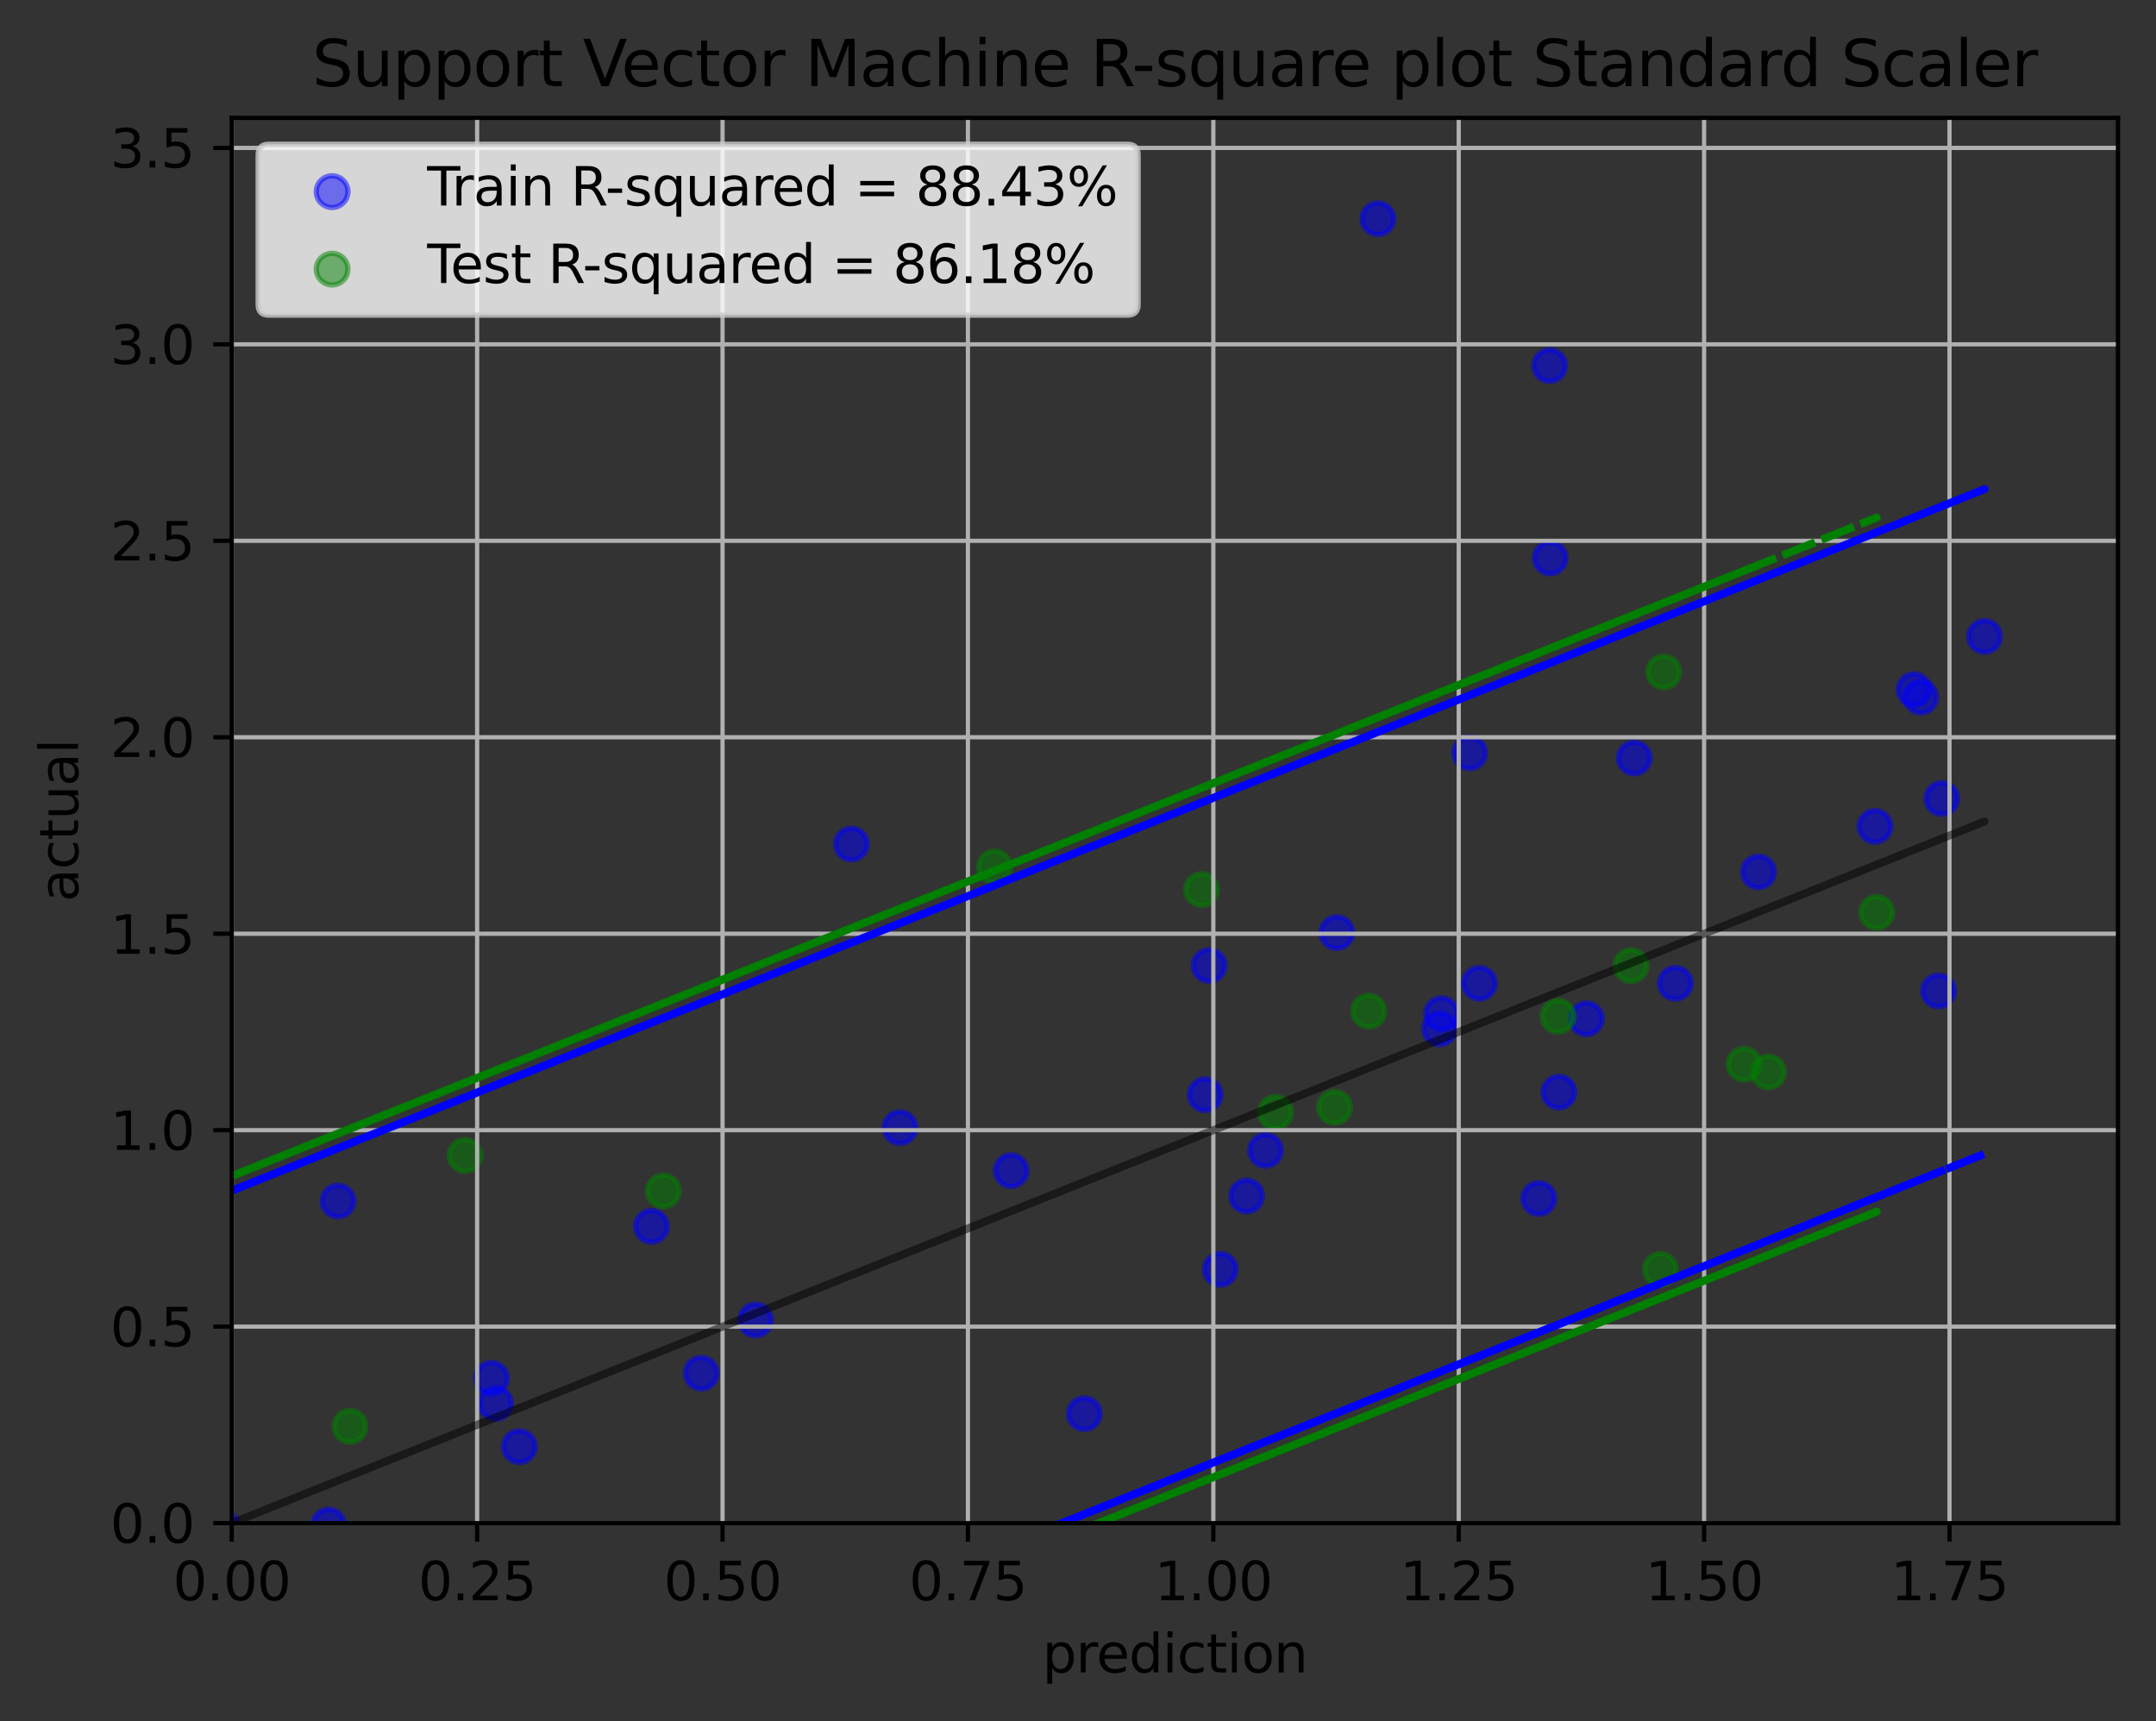 <?xml version="1.0" encoding="utf-8" standalone="no"?>
<!DOCTYPE svg PUBLIC "-//W3C//DTD SVG 1.1//EN"
  "http://www.w3.org/Graphics/SVG/1.1/DTD/svg11.dtd">
<svg xmlns:xlink="http://www.w3.org/1999/xlink" width="408.198pt" height="325.986pt" viewBox="0 0 408.198 325.986" xmlns="http://www.w3.org/2000/svg" version="1.1">
 <rect x="0" y="0" width="408.198" height="325.986" fill="#333333" stroke="none"/>
 <defs>
  <style type="text/css">*{stroke-linejoin: round; stroke-linecap: butt}</style>
 </defs>
 <g id="figure_1">
  <g id="patch_1">
   <path d="M 0 325.986 
L 408.198 325.986 
L 408.198 0 
L 0 0 
L 0 325.986 
z
" style="fill: none"/>
  </g>
  <g id="axes_1">
   <g id="patch_2">
    <path d="M 43.878 288.43 
L 400.998 288.43 
L 400.998 22.318 
L 43.878 22.318 
L 43.878 288.43 
z
" style="fill: none"/>
   </g>
   <g id="PathCollection_1">
    <defs>
     <path id="m8b9e3e9ed7" d="M 0 3 
C 0.796 3 1.559 2.684 2.121 2.121 
C 2.684 1.559 3 0.796 3 0 
C 3 -0.796 2.684 -1.559 2.121 -2.121 
C 1.559 -2.684 0.796 -3 0 -3 
C -0.796 -3 -1.559 -2.684 -2.121 -2.121 
C -2.684 -1.559 -3 -0.796 -3 0 
C -3 0.796 -2.684 1.559 -2.121 2.121 
C -1.559 2.684 -0.796 3 0 3 
z
" style="stroke: #0000ff; stroke-opacity: 0.5"/>
    </defs>
    <g clip-path="url(#p271e7fc3ca)">
     <use xlink:href="#m8b9e3e9ed7" x="-1" y="312.733" style="fill: #0000ff; fill-opacity: 0.5; stroke: #0000ff; stroke-opacity: 0.5"/>
     <use xlink:href="#m8b9e3e9ed7" x="291.343" y="226.958" style="fill: #0000ff; fill-opacity: 0.5; stroke: #0000ff; stroke-opacity: 0.5"/>
     <use xlink:href="#m8b9e3e9ed7" x="-1" y="320.186" style="fill: #0000ff; fill-opacity: 0.5; stroke: #0000ff; stroke-opacity: 0.5"/>
     <use xlink:href="#m8b9e3e9ed7" x="-1" y="302.775" style="fill: #0000ff; fill-opacity: 0.5; stroke: #0000ff; stroke-opacity: 0.5"/>
     <use xlink:href="#m8b9e3e9ed7" x="362.378" y="130.596" style="fill: #0000ff; fill-opacity: 0.5; stroke: #0000ff; stroke-opacity: 0.5"/>
     <use xlink:href="#m8b9e3e9ed7" x="2.699" y="312.774" style="fill: #0000ff; fill-opacity: 0.5; stroke: #0000ff; stroke-opacity: 0.5"/>
     <use xlink:href="#m8b9e3e9ed7" x="23.485" y="296.473" style="fill: #0000ff; fill-opacity: 0.5; stroke: #0000ff; stroke-opacity: 0.5"/>
     <use xlink:href="#m8b9e3e9ed7" x="-1" y="308.847" style="fill: #0000ff; fill-opacity: 0.5; stroke: #0000ff; stroke-opacity: 0.5"/>
     <use xlink:href="#m8b9e3e9ed7" x="-1" y="307.536" style="fill: #0000ff; fill-opacity: 0.5; stroke: #0000ff; stroke-opacity: 0.5"/>
     <use xlink:href="#m8b9e3e9ed7" x="143.044" y="249.97" style="fill: #0000ff; fill-opacity: 0.5; stroke: #0000ff; stroke-opacity: 0.5"/>
     <use xlink:href="#m8b9e3e9ed7" x="-1" y="310.123" style="fill: #0000ff; fill-opacity: 0.5; stroke: #0000ff; stroke-opacity: 0.5"/>
     <use xlink:href="#m8b9e3e9ed7" x="-1" y="323.944" style="fill: #0000ff; fill-opacity: 0.5; stroke: #0000ff; stroke-opacity: 0.5"/>
     <use xlink:href="#m8b9e3e9ed7" x="205.288" y="267.709" style="fill: #0000ff; fill-opacity: 0.5; stroke: #0000ff; stroke-opacity: 0.5"/>
     <use xlink:href="#m8b9e3e9ed7" x="332.926" y="165.114" style="fill: #0000ff; fill-opacity: 0.5; stroke: #0000ff; stroke-opacity: 0.5"/>
     <use xlink:href="#m8b9e3e9ed7" x="-1" y="308.552" style="fill: #0000ff; fill-opacity: 0.5; stroke: #0000ff; stroke-opacity: 0.5"/>
     <use xlink:href="#m8b9e3e9ed7" x="-1" y="308.685" style="fill: #0000ff; fill-opacity: 0.5; stroke: #0000ff; stroke-opacity: 0.5"/>
     <use xlink:href="#m8b9e3e9ed7" x="354.995" y="156.485" style="fill: #0000ff; fill-opacity: 0.5; stroke: #0000ff; stroke-opacity: 0.5"/>
     <use xlink:href="#m8b9e3e9ed7" x="-1" y="312.215" style="fill: #0000ff; fill-opacity: 0.5; stroke: #0000ff; stroke-opacity: 0.5"/>
     <use xlink:href="#m8b9e3e9ed7" x="-1" y="277.436" style="fill: #0000ff; fill-opacity: 0.5; stroke: #0000ff; stroke-opacity: 0.5"/>
     <use xlink:href="#m8b9e3e9ed7" x="161.205" y="159.841" style="fill: #0000ff; fill-opacity: 0.5; stroke: #0000ff; stroke-opacity: 0.5"/>
     <use xlink:href="#m8b9e3e9ed7" x="191.449" y="221.685" style="fill: #0000ff; fill-opacity: 0.5; stroke: #0000ff; stroke-opacity: 0.5"/>
     <use xlink:href="#m8b9e3e9ed7" x="-1" y="303.837" style="fill: #0000ff; fill-opacity: 0.5; stroke: #0000ff; stroke-opacity: 0.5"/>
     <use xlink:href="#m8b9e3e9ed7" x="-1" y="293.348" style="fill: #0000ff; fill-opacity: 0.5; stroke: #0000ff; stroke-opacity: 0.5"/>
     <use xlink:href="#m8b9e3e9ed7" x="278.25" y="142.582" style="fill: #0000ff; fill-opacity: 0.5; stroke: #0000ff; stroke-opacity: 0.5"/>
     <use xlink:href="#m8b9e3e9ed7" x="-1" y="302.357" style="fill: #0000ff; fill-opacity: 0.5; stroke: #0000ff; stroke-opacity: 0.5"/>
     <use xlink:href="#m8b9e3e9ed7" x="-1" y="299.343" style="fill: #0000ff; fill-opacity: 0.5; stroke: #0000ff; stroke-opacity: 0.5"/>
     <use xlink:href="#m8b9e3e9ed7" x="293.5" y="105.667" style="fill: #0000ff; fill-opacity: 0.5; stroke: #0000ff; stroke-opacity: 0.5"/>
     <use xlink:href="#m8b9e3e9ed7" x="62.23" y="288.803" style="fill: #0000ff; fill-opacity: 0.5; stroke: #0000ff; stroke-opacity: 0.5"/>
     <use xlink:href="#m8b9e3e9ed7" x="-1" y="313.976" style="fill: #0000ff; fill-opacity: 0.5; stroke: #0000ff; stroke-opacity: 0.5"/>
     <use xlink:href="#m8b9e3e9ed7" x="-1" y="313.929" style="fill: #0000ff; fill-opacity: 0.5; stroke: #0000ff; stroke-opacity: 0.5"/>
     <use xlink:href="#m8b9e3e9ed7" x="239.602" y="217.85" style="fill: #0000ff; fill-opacity: 0.5; stroke: #0000ff; stroke-opacity: 0.5"/>
     <use xlink:href="#m8b9e3e9ed7" x="-1" y="308.789" style="fill: #0000ff; fill-opacity: 0.5; stroke: #0000ff; stroke-opacity: 0.5"/>
     <use xlink:href="#m8b9e3e9ed7" x="-1" y="306.654" style="fill: #0000ff; fill-opacity: 0.5; stroke: #0000ff; stroke-opacity: 0.5"/>
     <use xlink:href="#m8b9e3e9ed7" x="42.26" y="289.282" style="fill: #0000ff; fill-opacity: 0.5; stroke: #0000ff; stroke-opacity: 0.5"/>
     <use xlink:href="#m8b9e3e9ed7" x="-1" y="323.692" style="fill: #0000ff; fill-opacity: 0.5; stroke: #0000ff; stroke-opacity: 0.5"/>
     <use xlink:href="#m8b9e3e9ed7" x="-1" y="311.425" style="fill: #0000ff; fill-opacity: 0.5; stroke: #0000ff; stroke-opacity: 0.5"/>
     <use xlink:href="#m8b9e3e9ed7" x="280.107" y="186.208" style="fill: #0000ff; fill-opacity: 0.5; stroke: #0000ff; stroke-opacity: 0.5"/>
     <use xlink:href="#m8b9e3e9ed7" x="293.401" y="69.231" style="fill: #0000ff; fill-opacity: 0.5; stroke: #0000ff; stroke-opacity: 0.5"/>
     <use xlink:href="#m8b9e3e9ed7" x="-1" y="295.636" style="fill: #0000ff; fill-opacity: 0.5; stroke: #0000ff; stroke-opacity: 0.5"/>
     <use xlink:href="#m8b9e3e9ed7" x="-1" y="307.994" style="fill: #0000ff; fill-opacity: 0.5; stroke: #0000ff; stroke-opacity: 0.5"/>
     <use xlink:href="#m8b9e3e9ed7" x="363.658" y="132.035" style="fill: #0000ff; fill-opacity: 0.5; stroke: #0000ff; stroke-opacity: 0.5"/>
     <use xlink:href="#m8b9e3e9ed7" x="228.175" y="207.303" style="fill: #0000ff; fill-opacity: 0.5; stroke: #0000ff; stroke-opacity: 0.5"/>
     <use xlink:href="#m8b9e3e9ed7" x="-1" y="311.428" style="fill: #0000ff; fill-opacity: 0.5; stroke: #0000ff; stroke-opacity: 0.5"/>
     <use xlink:href="#m8b9e3e9ed7" x="-1" y="313.58" style="fill: #0000ff; fill-opacity: 0.5; stroke: #0000ff; stroke-opacity: 0.5"/>
     <use xlink:href="#m8b9e3e9ed7" x="300.344" y="192.92" style="fill: #0000ff; fill-opacity: 0.5; stroke: #0000ff; stroke-opacity: 0.5"/>
     <use xlink:href="#m8b9e3e9ed7" x="367.636" y="151.211" style="fill: #0000ff; fill-opacity: 0.5; stroke: #0000ff; stroke-opacity: 0.5"/>
     <use xlink:href="#m8b9e3e9ed7" x="170.391" y="213.535" style="fill: #0000ff; fill-opacity: 0.5; stroke: #0000ff; stroke-opacity: 0.5"/>
     <use xlink:href="#m8b9e3e9ed7" x="-1" y="294.593" style="fill: #0000ff; fill-opacity: 0.5; stroke: #0000ff; stroke-opacity: 0.5"/>
     <use xlink:href="#m8b9e3e9ed7" x="-1" y="299.412" style="fill: #0000ff; fill-opacity: 0.5; stroke: #0000ff; stroke-opacity: 0.5"/>
     <use xlink:href="#m8b9e3e9ed7" x="272.925" y="191.961" style="fill: #0000ff; fill-opacity: 0.5; stroke: #0000ff; stroke-opacity: 0.5"/>
     <use xlink:href="#m8b9e3e9ed7" x="-1" y="306.774" style="fill: #0000ff; fill-opacity: 0.5; stroke: #0000ff; stroke-opacity: 0.5"/>
     <use xlink:href="#m8b9e3e9ed7" x="-1" y="313.793" style="fill: #0000ff; fill-opacity: 0.5; stroke: #0000ff; stroke-opacity: 0.5"/>
     <use xlink:href="#m8b9e3e9ed7" x="39.603" y="297.432" style="fill: #0000ff; fill-opacity: 0.5; stroke: #0000ff; stroke-opacity: 0.5"/>
     <use xlink:href="#m8b9e3e9ed7" x="123.339" y="232.232" style="fill: #0000ff; fill-opacity: 0.5; stroke: #0000ff; stroke-opacity: 0.5"/>
     <use xlink:href="#m8b9e3e9ed7" x="132.773" y="260.038" style="fill: #0000ff; fill-opacity: 0.5; stroke: #0000ff; stroke-opacity: 0.5"/>
     <use xlink:href="#m8b9e3e9ed7" x="-1" y="315.58" style="fill: #0000ff; fill-opacity: 0.5; stroke: #0000ff; stroke-opacity: 0.5"/>
     <use xlink:href="#m8b9e3e9ed7" x="-1" y="312.815" style="fill: #0000ff; fill-opacity: 0.5; stroke: #0000ff; stroke-opacity: 0.5"/>
     <use xlink:href="#m8b9e3e9ed7" x="375.735" y="120.529" style="fill: #0000ff; fill-opacity: 0.5; stroke: #0000ff; stroke-opacity: 0.5"/>
     <use xlink:href="#m8b9e3e9ed7" x="-1" y="307.005" style="fill: #0000ff; fill-opacity: 0.5; stroke: #0000ff; stroke-opacity: 0.5"/>
     <use xlink:href="#m8b9e3e9ed7" x="-1" y="314.017" style="fill: #0000ff; fill-opacity: 0.5; stroke: #0000ff; stroke-opacity: 0.5"/>
     <use xlink:href="#m8b9e3e9ed7" x="98.331" y="273.941" style="fill: #0000ff; fill-opacity: 0.5; stroke: #0000ff; stroke-opacity: 0.5"/>
     <use xlink:href="#m8b9e3e9ed7" x="367.024" y="187.647" style="fill: #0000ff; fill-opacity: 0.5; stroke: #0000ff; stroke-opacity: 0.5"/>
     <use xlink:href="#m8b9e3e9ed7" x="-1" y="310.168" style="fill: #0000ff; fill-opacity: 0.5; stroke: #0000ff; stroke-opacity: 0.5"/>
     <use xlink:href="#m8b9e3e9ed7" x="-1" y="270.811" style="fill: #0000ff; fill-opacity: 0.5; stroke: #0000ff; stroke-opacity: 0.5"/>
     <use xlink:href="#m8b9e3e9ed7" x="63.997" y="227.438" style="fill: #0000ff; fill-opacity: 0.5; stroke: #0000ff; stroke-opacity: 0.5"/>
     <use xlink:href="#m8b9e3e9ed7" x="-1" y="285.642" style="fill: #0000ff; fill-opacity: 0.5; stroke: #0000ff; stroke-opacity: 0.5"/>
     <use xlink:href="#m8b9e3e9ed7" x="-1" y="291.867" style="fill: #0000ff; fill-opacity: 0.5; stroke: #0000ff; stroke-opacity: 0.5"/>
     <use xlink:href="#m8b9e3e9ed7" x="228.929" y="182.852" style="fill: #0000ff; fill-opacity: 0.5; stroke: #0000ff; stroke-opacity: 0.5"/>
     <use xlink:href="#m8b9e3e9ed7" x="231.029" y="240.382" style="fill: #0000ff; fill-opacity: 0.5; stroke: #0000ff; stroke-opacity: 0.5"/>
     <use xlink:href="#m8b9e3e9ed7" x="-1" y="319.175" style="fill: #0000ff; fill-opacity: 0.5; stroke: #0000ff; stroke-opacity: 0.5"/>
     <use xlink:href="#m8b9e3e9ed7" x="-1" y="310.4" style="fill: #0000ff; fill-opacity: 0.5; stroke: #0000ff; stroke-opacity: 0.5"/>
     <use xlink:href="#m8b9e3e9ed7" x="295.151" y="206.823" style="fill: #0000ff; fill-opacity: 0.5; stroke: #0000ff; stroke-opacity: 0.5"/>
     <use xlink:href="#m8b9e3e9ed7" x="-1" y="321.817" style="fill: #0000ff; fill-opacity: 0.5; stroke: #0000ff; stroke-opacity: 0.5"/>
     <use xlink:href="#m8b9e3e9ed7" x="-1" y="318.906" style="fill: #0000ff; fill-opacity: 0.5; stroke: #0000ff; stroke-opacity: 0.5"/>
     <use xlink:href="#m8b9e3e9ed7" x="272.553" y="194.838" style="fill: #0000ff; fill-opacity: 0.5; stroke: #0000ff; stroke-opacity: 0.5"/>
     <use xlink:href="#m8b9e3e9ed7" x="-1" y="301.014" style="fill: #0000ff; fill-opacity: 0.5; stroke: #0000ff; stroke-opacity: 0.5"/>
     <use xlink:href="#m8b9e3e9ed7" x="-1" y="282.806" style="fill: #0000ff; fill-opacity: 0.5; stroke: #0000ff; stroke-opacity: 0.5"/>
     <use xlink:href="#m8b9e3e9ed7" x="317.194" y="186.208" style="fill: #0000ff; fill-opacity: 0.5; stroke: #0000ff; stroke-opacity: 0.5"/>
     <use xlink:href="#m8b9e3e9ed7" x="309.412" y="143.541" style="fill: #0000ff; fill-opacity: 0.5; stroke: #0000ff; stroke-opacity: 0.5"/>
     <use xlink:href="#m8b9e3e9ed7" x="93.042" y="260.997" style="fill: #0000ff; fill-opacity: 0.5; stroke: #0000ff; stroke-opacity: 0.5"/>
     <use xlink:href="#m8b9e3e9ed7" x="93.83" y="265.791" style="fill: #0000ff; fill-opacity: 0.5; stroke: #0000ff; stroke-opacity: 0.5"/>
     <use xlink:href="#m8b9e3e9ed7" x="236.022" y="226.479" style="fill: #0000ff; fill-opacity: 0.5; stroke: #0000ff; stroke-opacity: 0.5"/>
     <use xlink:href="#m8b9e3e9ed7" x="-1" y="315.624" style="fill: #0000ff; fill-opacity: 0.5; stroke: #0000ff; stroke-opacity: 0.5"/>
     <use xlink:href="#m8b9e3e9ed7" x="-1" y="313.803" style="fill: #0000ff; fill-opacity: 0.5; stroke: #0000ff; stroke-opacity: 0.5"/>
     <use xlink:href="#m8b9e3e9ed7" x="12.296" y="308.459" style="fill: #0000ff; fill-opacity: 0.5; stroke: #0000ff; stroke-opacity: 0.5"/>
     <use xlink:href="#m8b9e3e9ed7" x="260.881" y="41.425" style="fill: #0000ff; fill-opacity: 0.5; stroke: #0000ff; stroke-opacity: 0.5"/>
     <use xlink:href="#m8b9e3e9ed7" x="-1" y="286.156" style="fill: #0000ff; fill-opacity: 0.5; stroke: #0000ff; stroke-opacity: 0.5"/>
     <use xlink:href="#m8b9e3e9ed7" x="-1" y="304.763" style="fill: #0000ff; fill-opacity: 0.5; stroke: #0000ff; stroke-opacity: 0.5"/>
     <use xlink:href="#m8b9e3e9ed7" x="253.101" y="176.62" style="fill: #0000ff; fill-opacity: 0.5; stroke: #0000ff; stroke-opacity: 0.5"/>
    </g>
   </g>
   <g id="PathCollection_2">
    <defs>
     <path id="m237b989991" d="M 0 3 
C 0.796 3 1.559 2.684 2.121 2.121 
C 2.684 1.559 3 0.796 3 0 
C 3 -0.796 2.684 -1.559 2.121 -2.121 
C 1.559 -2.684 0.796 -3 0 -3 
C -0.796 -3 -1.559 -2.684 -2.121 -2.121 
C -2.684 -1.559 -3 -0.796 -3 0 
C -3 0.796 -2.684 1.559 -2.121 2.121 
C -1.559 2.684 -0.796 3 0 3 
z
" style="stroke: #008000; stroke-opacity: 0.5"/>
    </defs>
    <g clip-path="url(#p271e7fc3ca)">
     <use xlink:href="#m237b989991" x="252.669" y="209.7" style="fill: #008000; fill-opacity: 0.5; stroke: #008000; stroke-opacity: 0.5"/>
     <use xlink:href="#m237b989991" x="-1" y="323.317" style="fill: #008000; fill-opacity: 0.5; stroke: #008000; stroke-opacity: 0.5"/>
     <use xlink:href="#m237b989991" x="-1" y="321.243" style="fill: #008000; fill-opacity: 0.5; stroke: #008000; stroke-opacity: 0.5"/>
     <use xlink:href="#m237b989991" x="184.675" y="300.788" style="fill: #008000; fill-opacity: 0.5; stroke: #008000; stroke-opacity: 0.5"/>
     <use xlink:href="#m237b989991" x="-1" y="295.513" style="fill: #008000; fill-opacity: 0.5; stroke: #008000; stroke-opacity: 0.5"/>
     <use xlink:href="#m237b989991" x="-1" y="295.42" style="fill: #008000; fill-opacity: 0.5; stroke: #008000; stroke-opacity: 0.5"/>
     <use xlink:href="#m237b989991" x="125.592" y="225.52" style="fill: #008000; fill-opacity: 0.5; stroke: #008000; stroke-opacity: 0.5"/>
     <use xlink:href="#m237b989991" x="-1" y="293.361" style="fill: #008000; fill-opacity: 0.5; stroke: #008000; stroke-opacity: 0.5"/>
     <use xlink:href="#m237b989991" x="-1" y="301.179" style="fill: #008000; fill-opacity: 0.5; stroke: #008000; stroke-opacity: 0.5"/>
     <use xlink:href="#m237b989991" x="66.247" y="270.106" style="fill: #008000; fill-opacity: 0.5; stroke: #008000; stroke-opacity: 0.5"/>
     <use xlink:href="#m237b989991" x="-1" y="301.264" style="fill: #008000; fill-opacity: 0.5; stroke: #008000; stroke-opacity: 0.5"/>
     <use xlink:href="#m237b989991" x="-1" y="302.332" style="fill: #008000; fill-opacity: 0.5; stroke: #008000; stroke-opacity: 0.5"/>
     <use xlink:href="#m237b989991" x="88.056" y="218.808" style="fill: #008000; fill-opacity: 0.5; stroke: #008000; stroke-opacity: 0.5"/>
     <use xlink:href="#m237b989991" x="-1" y="272.22" style="fill: #008000; fill-opacity: 0.5; stroke: #008000; stroke-opacity: 0.5"/>
     <use xlink:href="#m237b989991" x="-1" y="318.475" style="fill: #008000; fill-opacity: 0.5; stroke: #008000; stroke-opacity: 0.5"/>
     <use xlink:href="#m237b989991" x="1.412" y="319.006" style="fill: #008000; fill-opacity: 0.5; stroke: #008000; stroke-opacity: 0.5"/>
     <use xlink:href="#m237b989991" x="-1" y="319.642" style="fill: #008000; fill-opacity: 0.5; stroke: #008000; stroke-opacity: 0.5"/>
     <use xlink:href="#m237b989991" x="-1" y="288.677" style="fill: #008000; fill-opacity: 0.5; stroke: #008000; stroke-opacity: 0.5"/>
     <use xlink:href="#m237b989991" x="227.495" y="168.47" style="fill: #008000; fill-opacity: 0.5; stroke: #008000; stroke-opacity: 0.5"/>
     <use xlink:href="#m237b989991" x="314.36" y="240.382" style="fill: #008000; fill-opacity: 0.5; stroke: #008000; stroke-opacity: 0.5"/>
     <use xlink:href="#m237b989991" x="-1" y="327.004" style="fill: #008000; fill-opacity: 0.5; stroke: #008000; stroke-opacity: 0.5"/>
     <use xlink:href="#m237b989991" x="-1" y="308.73" style="fill: #008000; fill-opacity: 0.5; stroke: #008000; stroke-opacity: 0.5"/>
     <use xlink:href="#m237b989991" x="355.32" y="172.785" style="fill: #008000; fill-opacity: 0.5; stroke: #008000; stroke-opacity: 0.5"/>
     <use xlink:href="#m237b989991" x="334.838" y="202.988" style="fill: #008000; fill-opacity: 0.5; stroke: #008000; stroke-opacity: 0.5"/>
     <use xlink:href="#m237b989991" x="314.982" y="127.24" style="fill: #008000; fill-opacity: 0.5; stroke: #008000; stroke-opacity: 0.5"/>
     <use xlink:href="#m237b989991" x="294.998" y="192.441" style="fill: #008000; fill-opacity: 0.5; stroke: #008000; stroke-opacity: 0.5"/>
     <use xlink:href="#m237b989991" x="-1" y="304.226" style="fill: #008000; fill-opacity: 0.5; stroke: #008000; stroke-opacity: 0.5"/>
     <use xlink:href="#m237b989991" x="-1" y="312.432" style="fill: #008000; fill-opacity: 0.5; stroke: #008000; stroke-opacity: 0.5"/>
     <use xlink:href="#m237b989991" x="308.804" y="182.852" style="fill: #008000; fill-opacity: 0.5; stroke: #008000; stroke-opacity: 0.5"/>
     <use xlink:href="#m237b989991" x="241.475" y="210.658" style="fill: #008000; fill-opacity: 0.5; stroke: #008000; stroke-opacity: 0.5"/>
     <use xlink:href="#m237b989991" x="259.139" y="191.482" style="fill: #008000; fill-opacity: 0.5; stroke: #008000; stroke-opacity: 0.5"/>
     <use xlink:href="#m237b989991" x="330.225" y="201.55" style="fill: #008000; fill-opacity: 0.5; stroke: #008000; stroke-opacity: 0.5"/>
     <use xlink:href="#m237b989991" x="-1" y="301.51" style="fill: #008000; fill-opacity: 0.5; stroke: #008000; stroke-opacity: 0.5"/>
     <use xlink:href="#m237b989991" x="-1" y="277.437" style="fill: #008000; fill-opacity: 0.5; stroke: #008000; stroke-opacity: 0.5"/>
     <use xlink:href="#m237b989991" x="188.296" y="164.155" style="fill: #008000; fill-opacity: 0.5; stroke: #008000; stroke-opacity: 0.5"/>
     <use xlink:href="#m237b989991" x="-1" y="290.444" style="fill: #008000; fill-opacity: 0.5; stroke: #008000; stroke-opacity: 0.5"/>
    </g>
   </g>
   <g id="matplotlib.axis_1">
    <g id="xtick_1">
     <g id="line2d_1">
      <path d="M 43.878 288.43 
L 43.878 22.318 
" clip-path="url(#p271e7fc3ca)" style="fill: none; stroke: #b0b0b0; stroke-width: 0.8; stroke-linecap: square"/>
     </g>
     <g id="line2d_2">
      <defs>
       <path id="meae3796b8d" d="M 0 0 
L 0 3.5 
" style="stroke: #000000; stroke-width: 0.8"/>
      </defs>
      <g>
       <use xlink:href="#meae3796b8d" x="43.878" y="288.43" style="stroke: #000000; stroke-width: 0.8"/>
      </g>
     </g>
     <g id="text_1">
      <!-- 0.00 -->
      <g transform="translate(32.745 303.029) scale(0.1 -0.1)">
       <defs>
        <path id="DejaVuSans-30" d="M 2034 4250 
Q 1547 4250 1301 3770 
Q 1056 3291 1056 2328 
Q 1056 1369 1301 889 
Q 1547 409 2034 409 
Q 2525 409 2770 889 
Q 3016 1369 3016 2328 
Q 3016 3291 2770 3770 
Q 2525 4250 2034 4250 
z
M 2034 4750 
Q 2819 4750 3233 4129 
Q 3647 3509 3647 2328 
Q 3647 1150 3233 529 
Q 2819 -91 2034 -91 
Q 1250 -91 836 529 
Q 422 1150 422 2328 
Q 422 3509 836 4129 
Q 1250 4750 2034 4750 
z
" transform="scale(0.016)"/>
        <path id="DejaVuSans-2e" d="M 684 794 
L 1344 794 
L 1344 0 
L 684 0 
L 684 794 
z
" transform="scale(0.016)"/>
       </defs>
       <use xlink:href="#DejaVuSans-30"/>
       <use xlink:href="#DejaVuSans-2e" x="63.623"/>
       <use xlink:href="#DejaVuSans-30" x="95.41"/>
       <use xlink:href="#DejaVuSans-30" x="159.033"/>
      </g>
     </g>
    </g>
    <g id="xtick_2">
     <g id="line2d_3">
      <path d="M 90.339 288.43 
L 90.339 22.318 
" clip-path="url(#p271e7fc3ca)" style="fill: none; stroke: #b0b0b0; stroke-width: 0.8; stroke-linecap: square"/>
     </g>
     <g id="line2d_4">
      <g>
       <use xlink:href="#meae3796b8d" x="90.339" y="288.43" style="stroke: #000000; stroke-width: 0.8"/>
      </g>
     </g>
     <g id="text_2">
      <!-- 0.25 -->
      <g transform="translate(79.206 303.029) scale(0.1 -0.1)">
       <defs>
        <path id="DejaVuSans-32" d="M 1228 531 
L 3431 531 
L 3431 0 
L 469 0 
L 469 531 
Q 828 903 1448 1529 
Q 2069 2156 2228 2338 
Q 2531 2678 2651 2914 
Q 2772 3150 2772 3378 
Q 2772 3750 2511 3984 
Q 2250 4219 1831 4219 
Q 1534 4219 1204 4116 
Q 875 4013 500 3803 
L 500 4441 
Q 881 4594 1212 4672 
Q 1544 4750 1819 4750 
Q 2544 4750 2975 4387 
Q 3406 4025 3406 3419 
Q 3406 3131 3298 2873 
Q 3191 2616 2906 2266 
Q 2828 2175 2409 1742 
Q 1991 1309 1228 531 
z
" transform="scale(0.016)"/>
        <path id="DejaVuSans-35" d="M 691 4666 
L 3169 4666 
L 3169 4134 
L 1269 4134 
L 1269 2991 
Q 1406 3038 1543 3061 
Q 1681 3084 1819 3084 
Q 2600 3084 3056 2656 
Q 3513 2228 3513 1497 
Q 3513 744 3044 326 
Q 2575 -91 1722 -91 
Q 1428 -91 1123 -41 
Q 819 9 494 109 
L 494 744 
Q 775 591 1075 516 
Q 1375 441 1709 441 
Q 2250 441 2565 725 
Q 2881 1009 2881 1497 
Q 2881 1984 2565 2268 
Q 2250 2553 1709 2553 
Q 1456 2553 1204 2497 
Q 953 2441 691 2322 
L 691 4666 
z
" transform="scale(0.016)"/>
       </defs>
       <use xlink:href="#DejaVuSans-30"/>
       <use xlink:href="#DejaVuSans-2e" x="63.623"/>
       <use xlink:href="#DejaVuSans-32" x="95.41"/>
       <use xlink:href="#DejaVuSans-35" x="159.033"/>
      </g>
     </g>
    </g>
    <g id="xtick_3">
     <g id="line2d_5">
      <path d="M 136.8 288.43 
L 136.8 22.318 
" clip-path="url(#p271e7fc3ca)" style="fill: none; stroke: #b0b0b0; stroke-width: 0.8; stroke-linecap: square"/>
     </g>
     <g id="line2d_6">
      <g>
       <use xlink:href="#meae3796b8d" x="136.8" y="288.43" style="stroke: #000000; stroke-width: 0.8"/>
      </g>
     </g>
     <g id="text_3">
      <!-- 0.50 -->
      <g transform="translate(125.667 303.029) scale(0.1 -0.1)">
       <use xlink:href="#DejaVuSans-30"/>
       <use xlink:href="#DejaVuSans-2e" x="63.623"/>
       <use xlink:href="#DejaVuSans-35" x="95.41"/>
       <use xlink:href="#DejaVuSans-30" x="159.033"/>
      </g>
     </g>
    </g>
    <g id="xtick_4">
     <g id="line2d_7">
      <path d="M 183.26 288.43 
L 183.26 22.318 
" clip-path="url(#p271e7fc3ca)" style="fill: none; stroke: #b0b0b0; stroke-width: 0.8; stroke-linecap: square"/>
     </g>
     <g id="line2d_8">
      <g>
       <use xlink:href="#meae3796b8d" x="183.26" y="288.43" style="stroke: #000000; stroke-width: 0.8"/>
      </g>
     </g>
     <g id="text_4">
      <!-- 0.75 -->
      <g transform="translate(172.127 303.029) scale(0.1 -0.1)">
       <defs>
        <path id="DejaVuSans-37" d="M 525 4666 
L 3525 4666 
L 3525 4397 
L 1831 0 
L 1172 0 
L 2766 4134 
L 525 4134 
L 525 4666 
z
" transform="scale(0.016)"/>
       </defs>
       <use xlink:href="#DejaVuSans-30"/>
       <use xlink:href="#DejaVuSans-2e" x="63.623"/>
       <use xlink:href="#DejaVuSans-37" x="95.41"/>
       <use xlink:href="#DejaVuSans-35" x="159.033"/>
      </g>
     </g>
    </g>
    <g id="xtick_5">
     <g id="line2d_9">
      <path d="M 229.721 288.43 
L 229.721 22.318 
" clip-path="url(#p271e7fc3ca)" style="fill: none; stroke: #b0b0b0; stroke-width: 0.8; stroke-linecap: square"/>
     </g>
     <g id="line2d_10">
      <g>
       <use xlink:href="#meae3796b8d" x="229.721" y="288.43" style="stroke: #000000; stroke-width: 0.8"/>
      </g>
     </g>
     <g id="text_5">
      <!-- 1.00 -->
      <g transform="translate(218.588 303.029) scale(0.1 -0.1)">
       <defs>
        <path id="DejaVuSans-31" d="M 794 531 
L 1825 531 
L 1825 4091 
L 703 3866 
L 703 4441 
L 1819 4666 
L 2450 4666 
L 2450 531 
L 3481 531 
L 3481 0 
L 794 0 
L 794 531 
z
" transform="scale(0.016)"/>
       </defs>
       <use xlink:href="#DejaVuSans-31"/>
       <use xlink:href="#DejaVuSans-2e" x="63.623"/>
       <use xlink:href="#DejaVuSans-30" x="95.41"/>
       <use xlink:href="#DejaVuSans-30" x="159.033"/>
      </g>
     </g>
    </g>
    <g id="xtick_6">
     <g id="line2d_11">
      <path d="M 276.182 288.43 
L 276.182 22.318 
" clip-path="url(#p271e7fc3ca)" style="fill: none; stroke: #b0b0b0; stroke-width: 0.8; stroke-linecap: square"/>
     </g>
     <g id="line2d_12">
      <g>
       <use xlink:href="#meae3796b8d" x="276.182" y="288.43" style="stroke: #000000; stroke-width: 0.8"/>
      </g>
     </g>
     <g id="text_6">
      <!-- 1.25 -->
      <g transform="translate(265.049 303.029) scale(0.1 -0.1)">
       <use xlink:href="#DejaVuSans-31"/>
       <use xlink:href="#DejaVuSans-2e" x="63.623"/>
       <use xlink:href="#DejaVuSans-32" x="95.41"/>
       <use xlink:href="#DejaVuSans-35" x="159.033"/>
      </g>
     </g>
    </g>
    <g id="xtick_7">
     <g id="line2d_13">
      <path d="M 322.642 288.43 
L 322.642 22.318 
" clip-path="url(#p271e7fc3ca)" style="fill: none; stroke: #b0b0b0; stroke-width: 0.8; stroke-linecap: square"/>
     </g>
     <g id="line2d_14">
      <g>
       <use xlink:href="#meae3796b8d" x="322.642" y="288.43" style="stroke: #000000; stroke-width: 0.8"/>
      </g>
     </g>
     <g id="text_7">
      <!-- 1.50 -->
      <g transform="translate(311.51 303.029) scale(0.1 -0.1)">
       <use xlink:href="#DejaVuSans-31"/>
       <use xlink:href="#DejaVuSans-2e" x="63.623"/>
       <use xlink:href="#DejaVuSans-35" x="95.41"/>
       <use xlink:href="#DejaVuSans-30" x="159.033"/>
      </g>
     </g>
    </g>
    <g id="xtick_8">
     <g id="line2d_15">
      <path d="M 369.103 288.43 
L 369.103 22.318 
" clip-path="url(#p271e7fc3ca)" style="fill: none; stroke: #b0b0b0; stroke-width: 0.8; stroke-linecap: square"/>
     </g>
     <g id="line2d_16">
      <g>
       <use xlink:href="#meae3796b8d" x="369.103" y="288.43" style="stroke: #000000; stroke-width: 0.8"/>
      </g>
     </g>
     <g id="text_8">
      <!-- 1.75 -->
      <g transform="translate(357.97 303.029) scale(0.1 -0.1)">
       <use xlink:href="#DejaVuSans-31"/>
       <use xlink:href="#DejaVuSans-2e" x="63.623"/>
       <use xlink:href="#DejaVuSans-37" x="95.41"/>
       <use xlink:href="#DejaVuSans-35" x="159.033"/>
      </g>
     </g>
    </g>
    <g id="text_9">
     <!-- prediction -->
     <g transform="translate(197.355 316.707) scale(0.1 -0.1)">
      <defs>
       <path id="DejaVuSans-70" d="M 1159 525 
L 1159 -1331 
L 581 -1331 
L 581 3500 
L 1159 3500 
L 1159 2969 
Q 1341 3281 1617 3432 
Q 1894 3584 2278 3584 
Q 2916 3584 3314 3078 
Q 3713 2572 3713 1747 
Q 3713 922 3314 415 
Q 2916 -91 2278 -91 
Q 1894 -91 1617 61 
Q 1341 213 1159 525 
z
M 3116 1747 
Q 3116 2381 2855 2742 
Q 2594 3103 2138 3103 
Q 1681 3103 1420 2742 
Q 1159 2381 1159 1747 
Q 1159 1113 1420 752 
Q 1681 391 2138 391 
Q 2594 391 2855 752 
Q 3116 1113 3116 1747 
z
" transform="scale(0.016)"/>
       <path id="DejaVuSans-72" d="M 2631 2963 
Q 2534 3019 2420 3045 
Q 2306 3072 2169 3072 
Q 1681 3072 1420 2755 
Q 1159 2438 1159 1844 
L 1159 0 
L 581 0 
L 581 3500 
L 1159 3500 
L 1159 2956 
Q 1341 3275 1631 3429 
Q 1922 3584 2338 3584 
Q 2397 3584 2469 3576 
Q 2541 3569 2628 3553 
L 2631 2963 
z
" transform="scale(0.016)"/>
       <path id="DejaVuSans-65" d="M 3597 1894 
L 3597 1613 
L 953 1613 
Q 991 1019 1311 708 
Q 1631 397 2203 397 
Q 2534 397 2845 478 
Q 3156 559 3463 722 
L 3463 178 
Q 3153 47 2828 -22 
Q 2503 -91 2169 -91 
Q 1331 -91 842 396 
Q 353 884 353 1716 
Q 353 2575 817 3079 
Q 1281 3584 2069 3584 
Q 2775 3584 3186 3129 
Q 3597 2675 3597 1894 
z
M 3022 2063 
Q 3016 2534 2758 2815 
Q 2500 3097 2075 3097 
Q 1594 3097 1305 2825 
Q 1016 2553 972 2059 
L 3022 2063 
z
" transform="scale(0.016)"/>
       <path id="DejaVuSans-64" d="M 2906 2969 
L 2906 4863 
L 3481 4863 
L 3481 0 
L 2906 0 
L 2906 525 
Q 2725 213 2448 61 
Q 2172 -91 1784 -91 
Q 1150 -91 751 415 
Q 353 922 353 1747 
Q 353 2572 751 3078 
Q 1150 3584 1784 3584 
Q 2172 3584 2448 3432 
Q 2725 3281 2906 2969 
z
M 947 1747 
Q 947 1113 1208 752 
Q 1469 391 1925 391 
Q 2381 391 2643 752 
Q 2906 1113 2906 1747 
Q 2906 2381 2643 2742 
Q 2381 3103 1925 3103 
Q 1469 3103 1208 2742 
Q 947 2381 947 1747 
z
" transform="scale(0.016)"/>
       <path id="DejaVuSans-69" d="M 603 3500 
L 1178 3500 
L 1178 0 
L 603 0 
L 603 3500 
z
M 603 4863 
L 1178 4863 
L 1178 4134 
L 603 4134 
L 603 4863 
z
" transform="scale(0.016)"/>
       <path id="DejaVuSans-63" d="M 3122 3366 
L 3122 2828 
Q 2878 2963 2633 3030 
Q 2388 3097 2138 3097 
Q 1578 3097 1268 2742 
Q 959 2388 959 1747 
Q 959 1106 1268 751 
Q 1578 397 2138 397 
Q 2388 397 2633 464 
Q 2878 531 3122 666 
L 3122 134 
Q 2881 22 2623 -34 
Q 2366 -91 2075 -91 
Q 1284 -91 818 406 
Q 353 903 353 1747 
Q 353 2603 823 3093 
Q 1294 3584 2113 3584 
Q 2378 3584 2631 3529 
Q 2884 3475 3122 3366 
z
" transform="scale(0.016)"/>
       <path id="DejaVuSans-74" d="M 1172 4494 
L 1172 3500 
L 2356 3500 
L 2356 3053 
L 1172 3053 
L 1172 1153 
Q 1172 725 1289 603 
Q 1406 481 1766 481 
L 2356 481 
L 2356 0 
L 1766 0 
Q 1100 0 847 248 
Q 594 497 594 1153 
L 594 3053 
L 172 3053 
L 172 3500 
L 594 3500 
L 594 4494 
L 1172 4494 
z
" transform="scale(0.016)"/>
       <path id="DejaVuSans-6f" d="M 1959 3097 
Q 1497 3097 1228 2736 
Q 959 2375 959 1747 
Q 959 1119 1226 758 
Q 1494 397 1959 397 
Q 2419 397 2687 759 
Q 2956 1122 2956 1747 
Q 2956 2369 2687 2733 
Q 2419 3097 1959 3097 
z
M 1959 3584 
Q 2709 3584 3137 3096 
Q 3566 2609 3566 1747 
Q 3566 888 3137 398 
Q 2709 -91 1959 -91 
Q 1206 -91 779 398 
Q 353 888 353 1747 
Q 353 2609 779 3096 
Q 1206 3584 1959 3584 
z
" transform="scale(0.016)"/>
       <path id="DejaVuSans-6e" d="M 3513 2113 
L 3513 0 
L 2938 0 
L 2938 2094 
Q 2938 2591 2744 2837 
Q 2550 3084 2163 3084 
Q 1697 3084 1428 2787 
Q 1159 2491 1159 1978 
L 1159 0 
L 581 0 
L 581 3500 
L 1159 3500 
L 1159 2956 
Q 1366 3272 1645 3428 
Q 1925 3584 2291 3584 
Q 2894 3584 3203 3211 
Q 3513 2838 3513 2113 
z
" transform="scale(0.016)"/>
      </defs>
      <use xlink:href="#DejaVuSans-70"/>
      <use xlink:href="#DejaVuSans-72" x="63.477"/>
      <use xlink:href="#DejaVuSans-65" x="102.34"/>
      <use xlink:href="#DejaVuSans-64" x="163.863"/>
      <use xlink:href="#DejaVuSans-69" x="227.34"/>
      <use xlink:href="#DejaVuSans-63" x="255.123"/>
      <use xlink:href="#DejaVuSans-74" x="310.104"/>
      <use xlink:href="#DejaVuSans-69" x="349.312"/>
      <use xlink:href="#DejaVuSans-6f" x="377.096"/>
      <use xlink:href="#DejaVuSans-6e" x="438.277"/>
     </g>
    </g>
   </g>
   <g id="matplotlib.axis_2">
    <g id="ytick_1">
     <g id="line2d_17">
      <path d="M 43.878 288.43 
L 400.998 288.43 
" clip-path="url(#p271e7fc3ca)" style="fill: none; stroke: #b0b0b0; stroke-width: 0.8; stroke-linecap: square"/>
     </g>
     <g id="line2d_18">
      <defs>
       <path id="m86e19e2fc8" d="M 0 0 
L -3.5 0 
" style="stroke: #000000; stroke-width: 0.8"/>
      </defs>
      <g>
       <use xlink:href="#m86e19e2fc8" x="43.878" y="288.43" style="stroke: #000000; stroke-width: 0.8"/>
      </g>
     </g>
     <g id="text_10">
      <!-- $\mathdefault{0.0}$ -->
      <g transform="translate(20.878 292.229) scale(0.1 -0.1)">
       <use xlink:href="#DejaVuSans-30" transform="translate(0 0.781)"/>
       <use xlink:href="#DejaVuSans-2e" transform="translate(63.623 0.781)"/>
       <use xlink:href="#DejaVuSans-30" transform="translate(95.41 0.781)"/>
      </g>
     </g>
    </g>
    <g id="ytick_2">
     <g id="line2d_19">
      <path d="M 43.878 251.227 
L 400.998 251.227 
" clip-path="url(#p271e7fc3ca)" style="fill: none; stroke: #b0b0b0; stroke-width: 0.8; stroke-linecap: square"/>
     </g>
     <g id="line2d_20">
      <g>
       <use xlink:href="#m86e19e2fc8" x="43.878" y="251.227" style="stroke: #000000; stroke-width: 0.8"/>
      </g>
     </g>
     <g id="text_11">
      <!-- $\mathdefault{0.5}$ -->
      <g transform="translate(20.878 255.026) scale(0.1 -0.1)">
       <use xlink:href="#DejaVuSans-30" transform="translate(0 0.781)"/>
       <use xlink:href="#DejaVuSans-2e" transform="translate(63.623 0.781)"/>
       <use xlink:href="#DejaVuSans-35" transform="translate(95.41 0.781)"/>
      </g>
     </g>
    </g>
    <g id="ytick_3">
     <g id="line2d_21">
      <path d="M 43.878 214.023 
L 400.998 214.023 
" clip-path="url(#p271e7fc3ca)" style="fill: none; stroke: #b0b0b0; stroke-width: 0.8; stroke-linecap: square"/>
     </g>
     <g id="line2d_22">
      <g>
       <use xlink:href="#m86e19e2fc8" x="43.878" y="214.023" style="stroke: #000000; stroke-width: 0.8"/>
      </g>
     </g>
     <g id="text_12">
      <!-- $\mathdefault{1.0}$ -->
      <g transform="translate(20.878 217.823) scale(0.1 -0.1)">
       <use xlink:href="#DejaVuSans-31" transform="translate(0 0.781)"/>
       <use xlink:href="#DejaVuSans-2e" transform="translate(63.623 0.781)"/>
       <use xlink:href="#DejaVuSans-30" transform="translate(95.41 0.781)"/>
      </g>
     </g>
    </g>
    <g id="ytick_4">
     <g id="line2d_23">
      <path d="M 43.878 176.82 
L 400.998 176.82 
" clip-path="url(#p271e7fc3ca)" style="fill: none; stroke: #b0b0b0; stroke-width: 0.8; stroke-linecap: square"/>
     </g>
     <g id="line2d_24">
      <g>
       <use xlink:href="#m86e19e2fc8" x="43.878" y="176.82" style="stroke: #000000; stroke-width: 0.8"/>
      </g>
     </g>
     <g id="text_13">
      <!-- $\mathdefault{1.5}$ -->
      <g transform="translate(20.878 180.619) scale(0.1 -0.1)">
       <use xlink:href="#DejaVuSans-31" transform="translate(0 0.094)"/>
       <use xlink:href="#DejaVuSans-2e" transform="translate(63.623 0.094)"/>
       <use xlink:href="#DejaVuSans-35" transform="translate(95.41 0.094)"/>
      </g>
     </g>
    </g>
    <g id="ytick_5">
     <g id="line2d_25">
      <path d="M 43.878 139.617 
L 400.998 139.617 
" clip-path="url(#p271e7fc3ca)" style="fill: none; stroke: #b0b0b0; stroke-width: 0.8; stroke-linecap: square"/>
     </g>
     <g id="line2d_26">
      <g>
       <use xlink:href="#m86e19e2fc8" x="43.878" y="139.617" style="stroke: #000000; stroke-width: 0.8"/>
      </g>
     </g>
     <g id="text_14">
      <!-- $\mathdefault{2.0}$ -->
      <g transform="translate(20.878 143.416) scale(0.1 -0.1)">
       <use xlink:href="#DejaVuSans-32" transform="translate(0 0.781)"/>
       <use xlink:href="#DejaVuSans-2e" transform="translate(63.623 0.781)"/>
       <use xlink:href="#DejaVuSans-30" transform="translate(95.41 0.781)"/>
      </g>
     </g>
    </g>
    <g id="ytick_6">
     <g id="line2d_27">
      <path d="M 43.878 102.414 
L 400.998 102.414 
" clip-path="url(#p271e7fc3ca)" style="fill: none; stroke: #b0b0b0; stroke-width: 0.8; stroke-linecap: square"/>
     </g>
     <g id="line2d_28">
      <g>
       <use xlink:href="#m86e19e2fc8" x="43.878" y="102.414" style="stroke: #000000; stroke-width: 0.8"/>
      </g>
     </g>
     <g id="text_15">
      <!-- $\mathdefault{2.5}$ -->
      <g transform="translate(20.878 106.213) scale(0.1 -0.1)">
       <use xlink:href="#DejaVuSans-32" transform="translate(0 0.781)"/>
       <use xlink:href="#DejaVuSans-2e" transform="translate(63.623 0.781)"/>
       <use xlink:href="#DejaVuSans-35" transform="translate(95.41 0.781)"/>
      </g>
     </g>
    </g>
    <g id="ytick_7">
     <g id="line2d_29">
      <path d="M 43.878 65.21 
L 400.998 65.21 
" clip-path="url(#p271e7fc3ca)" style="fill: none; stroke: #b0b0b0; stroke-width: 0.8; stroke-linecap: square"/>
     </g>
     <g id="line2d_30">
      <g>
       <use xlink:href="#m86e19e2fc8" x="43.878" y="65.21" style="stroke: #000000; stroke-width: 0.8"/>
      </g>
     </g>
     <g id="text_16">
      <!-- $\mathdefault{3.0}$ -->
      <g transform="translate(20.878 69.009) scale(0.1 -0.1)">
       <defs>
        <path id="DejaVuSans-33" d="M 2597 2516 
Q 3050 2419 3304 2112 
Q 3559 1806 3559 1356 
Q 3559 666 3084 287 
Q 2609 -91 1734 -91 
Q 1441 -91 1130 -33 
Q 819 25 488 141 
L 488 750 
Q 750 597 1062 519 
Q 1375 441 1716 441 
Q 2309 441 2620 675 
Q 2931 909 2931 1356 
Q 2931 1769 2642 2001 
Q 2353 2234 1838 2234 
L 1294 2234 
L 1294 2753 
L 1863 2753 
Q 2328 2753 2575 2939 
Q 2822 3125 2822 3475 
Q 2822 3834 2567 4026 
Q 2313 4219 1838 4219 
Q 1578 4219 1281 4162 
Q 984 4106 628 3988 
L 628 4550 
Q 988 4650 1302 4700 
Q 1616 4750 1894 4750 
Q 2613 4750 3031 4423 
Q 3450 4097 3450 3541 
Q 3450 3153 3228 2886 
Q 3006 2619 2597 2516 
z
" transform="scale(0.016)"/>
       </defs>
       <use xlink:href="#DejaVuSans-33" transform="translate(0 0.781)"/>
       <use xlink:href="#DejaVuSans-2e" transform="translate(63.623 0.781)"/>
       <use xlink:href="#DejaVuSans-30" transform="translate(95.41 0.781)"/>
      </g>
     </g>
    </g>
    <g id="ytick_8">
     <g id="line2d_31">
      <path d="M 43.878 28.007 
L 400.998 28.007 
" clip-path="url(#p271e7fc3ca)" style="fill: none; stroke: #b0b0b0; stroke-width: 0.8; stroke-linecap: square"/>
     </g>
     <g id="line2d_32">
      <g>
       <use xlink:href="#m86e19e2fc8" x="43.878" y="28.007" style="stroke: #000000; stroke-width: 0.8"/>
      </g>
     </g>
     <g id="text_17">
      <!-- $\mathdefault{3.5}$ -->
      <g transform="translate(20.878 31.806) scale(0.1 -0.1)">
       <use xlink:href="#DejaVuSans-33" transform="translate(0 0.781)"/>
       <use xlink:href="#DejaVuSans-2e" transform="translate(63.623 0.781)"/>
       <use xlink:href="#DejaVuSans-35" transform="translate(95.41 0.781)"/>
      </g>
     </g>
    </g>
    <g id="text_18">
     <!-- actual -->
     <g transform="translate(14.798 170.769) rotate(-90) scale(0.1 -0.1)">
      <defs>
       <path id="DejaVuSans-61" d="M 2194 1759 
Q 1497 1759 1228 1600 
Q 959 1441 959 1056 
Q 959 750 1161 570 
Q 1363 391 1709 391 
Q 2188 391 2477 730 
Q 2766 1069 2766 1631 
L 2766 1759 
L 2194 1759 
z
M 3341 1997 
L 3341 0 
L 2766 0 
L 2766 531 
Q 2569 213 2275 61 
Q 1981 -91 1556 -91 
Q 1019 -91 701 211 
Q 384 513 384 1019 
Q 384 1609 779 1909 
Q 1175 2209 1959 2209 
L 2766 2209 
L 2766 2266 
Q 2766 2663 2505 2880 
Q 2244 3097 1772 3097 
Q 1472 3097 1187 3025 
Q 903 2953 641 2809 
L 641 3341 
Q 956 3463 1253 3523 
Q 1550 3584 1831 3584 
Q 2591 3584 2966 3190 
Q 3341 2797 3341 1997 
z
" transform="scale(0.016)"/>
       <path id="DejaVuSans-75" d="M 544 1381 
L 544 3500 
L 1119 3500 
L 1119 1403 
Q 1119 906 1312 657 
Q 1506 409 1894 409 
Q 2359 409 2629 706 
Q 2900 1003 2900 1516 
L 2900 3500 
L 3475 3500 
L 3475 0 
L 2900 0 
L 2900 538 
Q 2691 219 2414 64 
Q 2138 -91 1772 -91 
Q 1169 -91 856 284 
Q 544 659 544 1381 
z
M 1991 3584 
L 1991 3584 
z
" transform="scale(0.016)"/>
       <path id="DejaVuSans-6c" d="M 603 4863 
L 1178 4863 
L 1178 0 
L 603 0 
L 603 4863 
z
" transform="scale(0.016)"/>
      </defs>
      <use xlink:href="#DejaVuSans-61"/>
      <use xlink:href="#DejaVuSans-63" x="61.279"/>
      <use xlink:href="#DejaVuSans-74" x="116.26"/>
      <use xlink:href="#DejaVuSans-75" x="155.469"/>
      <use xlink:href="#DejaVuSans-61" x="218.848"/>
      <use xlink:href="#DejaVuSans-6c" x="280.127"/>
     </g>
    </g>
   </g>
   <g id="line2d_33">
    <path d="M -1 306.398 
L 291.343 189.352 
L -1 306.398 
M -1 306.398 
L 362.378 160.911 
L 2.699 304.917 
L 23.485 296.595 
L -1 306.398 
M -1 306.398 
L 143.044 248.727 
L -1 306.398 
M -1 306.398 
L 205.288 223.806 
L 332.926 172.703 
L -1 306.398 
M -1 306.398 
L 354.995 163.867 
L -1 306.398 
M -1 306.398 
L 161.205 241.456 
L 191.449 229.347 
L -1 306.398 
M -1 306.398 
L 278.25 194.594 
L -1 306.398 
M -1 306.398 
L 293.5 188.488 
L 62.23 281.083 
L -1 306.398 
M -1 306.398 
L 239.602 210.067 
L -1 306.398 
M -1 306.398 
L 42.26 289.078 
L -1 306.398 
M -1 306.398 
L 280.107 193.85 
L 293.401 188.528 
L -1 306.398 
M -1 306.398 
L 363.658 160.399 
L 228.175 214.642 
L -1 306.398 
M -1 306.398 
L 300.344 185.748 
L 367.636 158.806 
L 170.391 237.778 
L -1 306.398 
M -1 306.398 
L 272.925 196.726 
L -1 306.398 
M -1 306.398 
L 39.603 290.142 
L 123.339 256.616 
L 132.773 252.839 
L -1 306.398 
M -1 306.398 
L 375.735 155.563 
L -1 306.398 
M -1 306.398 
L 98.331 266.629 
L 367.024 159.051 
L -1 306.398 
M -1 306.398 
L 63.997 280.375 
L -1 306.398 
M -1 306.398 
L 228.929 214.341 
L 231.029 213.5 
L -1 306.398 
M -1 306.398 
L 295.151 187.827 
L -1 306.398 
M -1 306.398 
L 272.553 196.875 
L -1 306.398 
M -1 306.398 
L 317.194 179.002 
L 309.412 182.117 
L 93.042 268.746 
L 93.83 268.431 
L 236.022 211.501 
L -1 306.398 
M -1 306.398 
L 12.296 301.075 
L 260.881 201.548 
L -1 306.398 
M -1 306.398 
L 253.101 204.663 
" clip-path="url(#p271e7fc3ca)" style="fill: none; stroke: #000000; stroke-opacity: 0.5; stroke-width: 1.5; stroke-linecap: square"/>
   </g>
   <g id="line2d_34">
    <path d="M -1 243.464 
L 291.343 126.418 
L -1 243.464 
M -1 243.464 
L 362.378 97.977 
L 2.699 241.983 
L 23.485 233.661 
L -1 243.464 
M -1 243.464 
L 143.044 185.793 
L -1 243.464 
M -1 243.464 
L 205.288 160.872 
L 332.926 109.769 
L -1 243.464 
M -1 243.464 
L 354.995 100.933 
L -1 243.464 
M -1 243.464 
L 161.205 178.522 
L 191.449 166.413 
L -1 243.464 
M -1 243.464 
L 278.25 131.66 
L -1 243.464 
M -1 243.464 
L 293.5 125.554 
L 62.23 218.149 
L -1 243.464 
M -1 243.464 
L 239.602 147.134 
L -1 243.464 
M -1 243.464 
L 42.26 226.144 
L -1 243.464 
M -1 243.464 
L 280.107 130.916 
L 293.401 125.594 
L -1 243.464 
M -1 243.464 
L 363.658 97.465 
L 228.175 151.709 
L -1 243.464 
M -1 243.464 
L 300.344 122.814 
L 367.636 95.872 
L 170.391 174.844 
L -1 243.464 
M -1 243.464 
L 272.925 133.792 
L -1 243.464 
M -1 243.464 
L 39.603 227.208 
L 123.339 193.682 
L 132.773 189.905 
L -1 243.464 
M -1 243.464 
L 375.735 92.63 
L -1 243.464 
M -1 243.464 
L 98.331 203.695 
L 367.024 96.117 
L -1 243.464 
M -1 243.464 
L 63.997 217.441 
L -1 243.464 
M -1 243.464 
L 228.929 151.407 
L 231.029 150.566 
L -1 243.464 
M -1 243.464 
L 295.151 124.893 
L -1 243.464 
M -1 243.464 
L 272.553 133.941 
L -1 243.464 
M -1 243.464 
L 317.194 116.068 
L 309.412 119.184 
L 93.042 205.812 
L 93.83 205.497 
L 236.022 148.567 
L -1 243.464 
M -1 243.464 
L 12.296 238.141 
L 260.881 138.614 
L -1 243.464 
M -1 243.464 
L 253.101 141.729 
" clip-path="url(#p271e7fc3ca)" style="fill: none; stroke-dasharray: 5.55,2.4; stroke-dashoffset: 0; stroke: #0000ff; stroke-width: 1.5"/>
   </g>
   <g id="line2d_35">
    <path d="M 104.765 326.986 
L 291.343 252.285 
L 104.765 326.986 
M 104.765 326.986 
L 362.378 223.845 
L 104.765 326.986 
M 104.765 326.986 
L 143.044 311.66 
L 104.765 326.986 
M 104.765 326.986 
L 205.288 286.74 
L 332.926 235.636 
L 104.765 326.986 
M 104.765 326.986 
L 354.995 226.801 
L 104.765 326.986 
M 104.765 326.986 
L 161.205 304.389 
L 191.449 292.28 
L 104.765 326.986 
M 104.765 326.986 
L 278.25 257.527 
L 104.765 326.986 
M 104.765 326.986 
L 293.5 251.422 
L 104.765 326.986 
M 104.765 326.986 
L 239.602 273.001 
L 104.765 326.986 
M 104.765 326.986 
L 280.107 256.784 
L 293.401 251.461 
L 104.765 326.986 
M 104.765 326.986 
L 363.658 223.332 
L 228.175 277.576 
L 104.765 326.986 
M 104.765 326.986 
L 300.344 248.682 
L 367.636 221.74 
L 170.391 300.711 
L 104.765 326.986 
M 104.765 326.986 
L 272.925 259.659 
L 104.765 326.986 
M 104.765 326.986 
L 123.339 319.55 
L 132.773 315.773 
L 104.765 326.986 
M 104.765 326.986 
L 375.735 218.497 
L 104.765 326.986 
M 104.765 326.986 
L 367.024 221.985 
L 104.765 326.986 
M 104.765 326.986 
L 228.929 277.274 
L 231.029 276.434 
L 104.765 326.986 
M 104.765 326.986 
L 295.151 250.761 
L 104.765 326.986 
M 104.765 326.986 
L 272.553 259.809 
L 104.765 326.986 
M 104.765 326.986 
L 317.194 241.935 
L 309.412 245.051 
L 104.765 326.986 
M 104.765 326.986 
L 236.022 274.434 
L 104.765 326.986 
M 104.765 326.986 
L 260.881 264.482 
L 104.765 326.986 
M 104.765 326.986 
L 253.101 267.597 
" clip-path="url(#p271e7fc3ca)" style="fill: none; stroke-dasharray: 5.55,2.4; stroke-dashoffset: 0; stroke: #0000ff; stroke-width: 1.5"/>
   </g>
   <g id="line2d_36">
    <path d="M 252.669 139.121 
L -1 240.684 
M -1 240.684 
L 184.675 166.344 
L -1 240.684 
M -1 240.684 
L 125.592 190 
L -1 240.684 
M -1 240.684 
L 66.247 213.759 
L -1 240.684 
M -1 240.684 
L 88.056 205.028 
L -1 240.684 
M -1 240.684 
L 1.412 239.718 
L -1 240.684 
M -1 240.684 
L 227.495 149.2 
L 314.36 114.422 
L -1 240.684 
M -1 240.684 
L 355.32 98.022 
L 334.838 106.223 
L 314.982 114.173 
L 294.998 122.174 
L -1 240.684 
M -1 240.684 
L 308.804 116.646 
L 241.475 143.603 
L 259.139 136.531 
L 330.225 108.07 
L -1 240.684 
M -1 240.684 
L 188.296 164.894 
L -1 240.684 
" clip-path="url(#p271e7fc3ca)" style="fill: none; stroke-dasharray: 5.55,2.4; stroke-dashoffset: 0; stroke: #008000; stroke-width: 1.5"/>
   </g>
   <g id="line2d_37">
    <path d="M 252.669 270.55 
L 111.711 326.986 
M 111.711 326.986 
L 184.675 297.773 
L 111.711 326.986 
M 111.711 326.986 
L 125.592 321.429 
L 111.711 326.986 
M 111.711 326.986 
L 227.495 280.629 
L 314.36 245.851 
L 111.711 326.986 
M 111.711 326.986 
L 355.32 229.452 
L 334.838 237.652 
L 314.982 245.602 
L 294.998 253.603 
L 111.711 326.986 
M 111.711 326.986 
L 308.804 248.075 
L 241.475 275.032 
L 259.139 267.96 
L 330.225 239.499 
L 111.711 326.986 
M 111.711 326.986 
L 188.296 296.324 
L 111.711 326.986 
" clip-path="url(#p271e7fc3ca)" style="fill: none; stroke-dasharray: 5.55,2.4; stroke-dashoffset: 0; stroke: #008000; stroke-width: 1.5"/>
   </g>
   <g id="patch_3">
    <path d="M 43.878 288.43 
L 43.878 22.318 
" style="fill: none; stroke: #000000; stroke-width: 0.8; stroke-linejoin: miter; stroke-linecap: square"/>
   </g>
   <g id="patch_4">
    <path d="M 400.998 288.43 
L 400.998 22.318 
" style="fill: none; stroke: #000000; stroke-width: 0.8; stroke-linejoin: miter; stroke-linecap: square"/>
   </g>
   <g id="patch_5">
    <path d="M 43.878 288.43 
L 400.998 288.43 
" style="fill: none; stroke: #000000; stroke-width: 0.8; stroke-linejoin: miter; stroke-linecap: square"/>
   </g>
   <g id="patch_6">
    <path d="M 43.878 22.318 
L 400.998 22.318 
" style="fill: none; stroke: #000000; stroke-width: 0.8; stroke-linejoin: miter; stroke-linecap: square"/>
   </g>
   <g id="text_19">
    <!-- Support Vector Machine R-square plot Standard Scaler -->
    <g transform="translate(59.102 16.318) scale(0.12 -0.12)">
     <defs>
      <path id="DejaVuSans-53" d="M 3425 4513 
L 3425 3897 
Q 3066 4069 2747 4153 
Q 2428 4238 2131 4238 
Q 1616 4238 1336 4038 
Q 1056 3838 1056 3469 
Q 1056 3159 1242 3001 
Q 1428 2844 1947 2747 
L 2328 2669 
Q 3034 2534 3370 2195 
Q 3706 1856 3706 1288 
Q 3706 609 3251 259 
Q 2797 -91 1919 -91 
Q 1588 -91 1214 -16 
Q 841 59 441 206 
L 441 856 
Q 825 641 1194 531 
Q 1563 422 1919 422 
Q 2459 422 2753 634 
Q 3047 847 3047 1241 
Q 3047 1584 2836 1778 
Q 2625 1972 2144 2069 
L 1759 2144 
Q 1053 2284 737 2584 
Q 422 2884 422 3419 
Q 422 4038 858 4394 
Q 1294 4750 2059 4750 
Q 2388 4750 2728 4690 
Q 3069 4631 3425 4513 
z
" transform="scale(0.016)"/>
      <path id="DejaVuSans-20" transform="scale(0.016)"/>
      <path id="DejaVuSans-56" d="M 1831 0 
L 50 4666 
L 709 4666 
L 2188 738 
L 3669 4666 
L 4325 4666 
L 2547 0 
L 1831 0 
z
" transform="scale(0.016)"/>
      <path id="DejaVuSans-4d" d="M 628 4666 
L 1569 4666 
L 2759 1491 
L 3956 4666 
L 4897 4666 
L 4897 0 
L 4281 0 
L 4281 4097 
L 3078 897 
L 2444 897 
L 1241 4097 
L 1241 0 
L 628 0 
L 628 4666 
z
" transform="scale(0.016)"/>
      <path id="DejaVuSans-68" d="M 3513 2113 
L 3513 0 
L 2938 0 
L 2938 2094 
Q 2938 2591 2744 2837 
Q 2550 3084 2163 3084 
Q 1697 3084 1428 2787 
Q 1159 2491 1159 1978 
L 1159 0 
L 581 0 
L 581 4863 
L 1159 4863 
L 1159 2956 
Q 1366 3272 1645 3428 
Q 1925 3584 2291 3584 
Q 2894 3584 3203 3211 
Q 3513 2838 3513 2113 
z
" transform="scale(0.016)"/>
      <path id="DejaVuSans-52" d="M 2841 2188 
Q 3044 2119 3236 1894 
Q 3428 1669 3622 1275 
L 4263 0 
L 3584 0 
L 2988 1197 
Q 2756 1666 2539 1819 
Q 2322 1972 1947 1972 
L 1259 1972 
L 1259 0 
L 628 0 
L 628 4666 
L 2053 4666 
Q 2853 4666 3247 4331 
Q 3641 3997 3641 3322 
Q 3641 2881 3436 2590 
Q 3231 2300 2841 2188 
z
M 1259 4147 
L 1259 2491 
L 2053 2491 
Q 2509 2491 2742 2702 
Q 2975 2913 2975 3322 
Q 2975 3731 2742 3939 
Q 2509 4147 2053 4147 
L 1259 4147 
z
" transform="scale(0.016)"/>
      <path id="DejaVuSans-2d" d="M 313 2009 
L 1997 2009 
L 1997 1497 
L 313 1497 
L 313 2009 
z
" transform="scale(0.016)"/>
      <path id="DejaVuSans-73" d="M 2834 3397 
L 2834 2853 
Q 2591 2978 2328 3040 
Q 2066 3103 1784 3103 
Q 1356 3103 1142 2972 
Q 928 2841 928 2578 
Q 928 2378 1081 2264 
Q 1234 2150 1697 2047 
L 1894 2003 
Q 2506 1872 2764 1633 
Q 3022 1394 3022 966 
Q 3022 478 2636 193 
Q 2250 -91 1575 -91 
Q 1294 -91 989 -36 
Q 684 19 347 128 
L 347 722 
Q 666 556 975 473 
Q 1284 391 1588 391 
Q 1994 391 2212 530 
Q 2431 669 2431 922 
Q 2431 1156 2273 1281 
Q 2116 1406 1581 1522 
L 1381 1569 
Q 847 1681 609 1914 
Q 372 2147 372 2553 
Q 372 3047 722 3315 
Q 1072 3584 1716 3584 
Q 2034 3584 2315 3537 
Q 2597 3491 2834 3397 
z
" transform="scale(0.016)"/>
      <path id="DejaVuSans-71" d="M 947 1747 
Q 947 1113 1208 752 
Q 1469 391 1925 391 
Q 2381 391 2643 752 
Q 2906 1113 2906 1747 
Q 2906 2381 2643 2742 
Q 2381 3103 1925 3103 
Q 1469 3103 1208 2742 
Q 947 2381 947 1747 
z
M 2906 525 
Q 2725 213 2448 61 
Q 2172 -91 1784 -91 
Q 1150 -91 751 415 
Q 353 922 353 1747 
Q 353 2572 751 3078 
Q 1150 3584 1784 3584 
Q 2172 3584 2448 3432 
Q 2725 3281 2906 2969 
L 2906 3500 
L 3481 3500 
L 3481 -1331 
L 2906 -1331 
L 2906 525 
z
" transform="scale(0.016)"/>
     </defs>
     <use xlink:href="#DejaVuSans-53"/>
     <use xlink:href="#DejaVuSans-75" x="63.477"/>
     <use xlink:href="#DejaVuSans-70" x="126.855"/>
     <use xlink:href="#DejaVuSans-70" x="190.332"/>
     <use xlink:href="#DejaVuSans-6f" x="253.809"/>
     <use xlink:href="#DejaVuSans-72" x="314.99"/>
     <use xlink:href="#DejaVuSans-74" x="356.104"/>
     <use xlink:href="#DejaVuSans-20" x="395.312"/>
     <use xlink:href="#DejaVuSans-56" x="427.1"/>
     <use xlink:href="#DejaVuSans-65" x="487.758"/>
     <use xlink:href="#DejaVuSans-63" x="549.281"/>
     <use xlink:href="#DejaVuSans-74" x="604.262"/>
     <use xlink:href="#DejaVuSans-6f" x="643.471"/>
     <use xlink:href="#DejaVuSans-72" x="704.652"/>
     <use xlink:href="#DejaVuSans-20" x="745.766"/>
     <use xlink:href="#DejaVuSans-4d" x="777.553"/>
     <use xlink:href="#DejaVuSans-61" x="863.832"/>
     <use xlink:href="#DejaVuSans-63" x="925.111"/>
     <use xlink:href="#DejaVuSans-68" x="980.092"/>
     <use xlink:href="#DejaVuSans-69" x="1043.471"/>
     <use xlink:href="#DejaVuSans-6e" x="1071.254"/>
     <use xlink:href="#DejaVuSans-65" x="1134.633"/>
     <use xlink:href="#DejaVuSans-20" x="1196.156"/>
     <use xlink:href="#DejaVuSans-52" x="1227.943"/>
     <use xlink:href="#DejaVuSans-2d" x="1293.426"/>
     <use xlink:href="#DejaVuSans-73" x="1329.51"/>
     <use xlink:href="#DejaVuSans-71" x="1381.609"/>
     <use xlink:href="#DejaVuSans-75" x="1445.086"/>
     <use xlink:href="#DejaVuSans-61" x="1508.465"/>
     <use xlink:href="#DejaVuSans-72" x="1569.744"/>
     <use xlink:href="#DejaVuSans-65" x="1608.607"/>
     <use xlink:href="#DejaVuSans-20" x="1670.131"/>
     <use xlink:href="#DejaVuSans-70" x="1701.918"/>
     <use xlink:href="#DejaVuSans-6c" x="1765.395"/>
     <use xlink:href="#DejaVuSans-6f" x="1793.178"/>
     <use xlink:href="#DejaVuSans-74" x="1854.359"/>
     <use xlink:href="#DejaVuSans-20" x="1893.568"/>
     <use xlink:href="#DejaVuSans-53" x="1925.355"/>
     <use xlink:href="#DejaVuSans-74" x="1988.832"/>
     <use xlink:href="#DejaVuSans-61" x="2028.041"/>
     <use xlink:href="#DejaVuSans-6e" x="2089.32"/>
     <use xlink:href="#DejaVuSans-64" x="2152.699"/>
     <use xlink:href="#DejaVuSans-61" x="2216.176"/>
     <use xlink:href="#DejaVuSans-72" x="2277.455"/>
     <use xlink:href="#DejaVuSans-64" x="2316.818"/>
     <use xlink:href="#DejaVuSans-20" x="2380.295"/>
     <use xlink:href="#DejaVuSans-53" x="2412.082"/>
     <use xlink:href="#DejaVuSans-63" x="2475.559"/>
     <use xlink:href="#DejaVuSans-61" x="2530.539"/>
     <use xlink:href="#DejaVuSans-6c" x="2591.818"/>
     <use xlink:href="#DejaVuSans-65" x="2619.602"/>
     <use xlink:href="#DejaVuSans-72" x="2681.125"/>
    </g>
   </g>
   <g id="legend_1">
    <g id="patch_7">
     <path d="M 50.878 59.674 
L 213.477 59.674 
Q 215.477 59.674 215.477 57.674 
L 215.477 29.318 
Q 215.477 27.318 213.477 27.318 
L 50.878 27.318 
Q 48.878 27.318 48.878 29.318 
L 48.878 57.674 
Q 48.878 59.674 50.878 59.674 
z
" style="fill: #ffffff; opacity: 0.8; stroke: #cccccc; stroke-linejoin: miter"/>
    </g>
    <g id="PathCollection_3">
     <g>
      <use xlink:href="#m8b9e3e9ed7" x="62.878" y="36.292" style="fill: #0000ff; fill-opacity: 0.5; stroke: #0000ff; stroke-opacity: 0.5"/>
     </g>
    </g>
    <g id="text_20">
     <!-- Train R-squared = 88.43% -->
     <g transform="translate(80.878 38.917) scale(0.1 -0.1)">
      <defs>
       <path id="DejaVuSans-54" d="M -19 4666 
L 3928 4666 
L 3928 4134 
L 2272 4134 
L 2272 0 
L 1638 0 
L 1638 4134 
L -19 4134 
L -19 4666 
z
" transform="scale(0.016)"/>
       <path id="DejaVuSans-3d" d="M 678 2906 
L 4684 2906 
L 4684 2381 
L 678 2381 
L 678 2906 
z
M 678 1631 
L 4684 1631 
L 4684 1100 
L 678 1100 
L 678 1631 
z
" transform="scale(0.016)"/>
       <path id="DejaVuSans-38" d="M 2034 2216 
Q 1584 2216 1326 1975 
Q 1069 1734 1069 1313 
Q 1069 891 1326 650 
Q 1584 409 2034 409 
Q 2484 409 2743 651 
Q 3003 894 3003 1313 
Q 3003 1734 2745 1975 
Q 2488 2216 2034 2216 
z
M 1403 2484 
Q 997 2584 770 2862 
Q 544 3141 544 3541 
Q 544 4100 942 4425 
Q 1341 4750 2034 4750 
Q 2731 4750 3128 4425 
Q 3525 4100 3525 3541 
Q 3525 3141 3298 2862 
Q 3072 2584 2669 2484 
Q 3125 2378 3379 2068 
Q 3634 1759 3634 1313 
Q 3634 634 3220 271 
Q 2806 -91 2034 -91 
Q 1263 -91 848 271 
Q 434 634 434 1313 
Q 434 1759 690 2068 
Q 947 2378 1403 2484 
z
M 1172 3481 
Q 1172 3119 1398 2916 
Q 1625 2713 2034 2713 
Q 2441 2713 2670 2916 
Q 2900 3119 2900 3481 
Q 2900 3844 2670 4047 
Q 2441 4250 2034 4250 
Q 1625 4250 1398 4047 
Q 1172 3844 1172 3481 
z
" transform="scale(0.016)"/>
       <path id="DejaVuSans-34" d="M 2419 4116 
L 825 1625 
L 2419 1625 
L 2419 4116 
z
M 2253 4666 
L 3047 4666 
L 3047 1625 
L 3713 1625 
L 3713 1100 
L 3047 1100 
L 3047 0 
L 2419 0 
L 2419 1100 
L 313 1100 
L 313 1709 
L 2253 4666 
z
" transform="scale(0.016)"/>
       <path id="DejaVuSans-25" d="M 4653 2053 
Q 4381 2053 4226 1822 
Q 4072 1591 4072 1178 
Q 4072 772 4226 539 
Q 4381 306 4653 306 
Q 4919 306 5073 539 
Q 5228 772 5228 1178 
Q 5228 1588 5073 1820 
Q 4919 2053 4653 2053 
z
M 4653 2450 
Q 5147 2450 5437 2106 
Q 5728 1763 5728 1178 
Q 5728 594 5436 251 
Q 5144 -91 4653 -91 
Q 4153 -91 3862 251 
Q 3572 594 3572 1178 
Q 3572 1766 3864 2108 
Q 4156 2450 4653 2450 
z
M 1428 4353 
Q 1159 4353 1004 4120 
Q 850 3888 850 3481 
Q 850 3069 1003 2837 
Q 1156 2606 1428 2606 
Q 1700 2606 1854 2837 
Q 2009 3069 2009 3481 
Q 2009 3884 1853 4118 
Q 1697 4353 1428 4353 
z
M 4250 4750 
L 4750 4750 
L 1831 -91 
L 1331 -91 
L 4250 4750 
z
M 1428 4750 
Q 1922 4750 2215 4408 
Q 2509 4066 2509 3481 
Q 2509 2891 2217 2550 
Q 1925 2209 1428 2209 
Q 931 2209 642 2551 
Q 353 2894 353 3481 
Q 353 4063 643 4406 
Q 934 4750 1428 4750 
z
" transform="scale(0.016)"/>
      </defs>
      <use xlink:href="#DejaVuSans-54"/>
      <use xlink:href="#DejaVuSans-72" x="46.334"/>
      <use xlink:href="#DejaVuSans-61" x="87.447"/>
      <use xlink:href="#DejaVuSans-69" x="148.727"/>
      <use xlink:href="#DejaVuSans-6e" x="176.51"/>
      <use xlink:href="#DejaVuSans-20" x="239.889"/>
      <use xlink:href="#DejaVuSans-52" x="271.676"/>
      <use xlink:href="#DejaVuSans-2d" x="337.158"/>
      <use xlink:href="#DejaVuSans-73" x="373.242"/>
      <use xlink:href="#DejaVuSans-71" x="425.342"/>
      <use xlink:href="#DejaVuSans-75" x="488.818"/>
      <use xlink:href="#DejaVuSans-61" x="552.197"/>
      <use xlink:href="#DejaVuSans-72" x="613.477"/>
      <use xlink:href="#DejaVuSans-65" x="652.34"/>
      <use xlink:href="#DejaVuSans-64" x="713.863"/>
      <use xlink:href="#DejaVuSans-20" x="777.34"/>
      <use xlink:href="#DejaVuSans-3d" x="809.127"/>
      <use xlink:href="#DejaVuSans-20" x="892.916"/>
      <use xlink:href="#DejaVuSans-38" x="924.703"/>
      <use xlink:href="#DejaVuSans-38" x="988.326"/>
      <use xlink:href="#DejaVuSans-2e" x="1051.949"/>
      <use xlink:href="#DejaVuSans-34" x="1083.736"/>
      <use xlink:href="#DejaVuSans-33" x="1147.359"/>
      <use xlink:href="#DejaVuSans-25" x="1210.982"/>
     </g>
    </g>
    <g id="PathCollection_4">
     <g>
      <use xlink:href="#m237b989991" x="62.878" y="50.97" style="fill: #008000; fill-opacity: 0.5; stroke: #008000; stroke-opacity: 0.5"/>
     </g>
    </g>
    <g id="text_21">
     <!-- Test R-squared = 86.18% -->
     <g transform="translate(80.878 53.595) scale(0.1 -0.1)">
      <defs>
       <path id="DejaVuSans-36" d="M 2113 2584 
Q 1688 2584 1439 2293 
Q 1191 2003 1191 1497 
Q 1191 994 1439 701 
Q 1688 409 2113 409 
Q 2538 409 2786 701 
Q 3034 994 3034 1497 
Q 3034 2003 2786 2293 
Q 2538 2584 2113 2584 
z
M 3366 4563 
L 3366 3988 
Q 3128 4100 2886 4159 
Q 2644 4219 2406 4219 
Q 1781 4219 1451 3797 
Q 1122 3375 1075 2522 
Q 1259 2794 1537 2939 
Q 1816 3084 2150 3084 
Q 2853 3084 3261 2657 
Q 3669 2231 3669 1497 
Q 3669 778 3244 343 
Q 2819 -91 2113 -91 
Q 1303 -91 875 529 
Q 447 1150 447 2328 
Q 447 3434 972 4092 
Q 1497 4750 2381 4750 
Q 2619 4750 2861 4703 
Q 3103 4656 3366 4563 
z
" transform="scale(0.016)"/>
      </defs>
      <use xlink:href="#DejaVuSans-54"/>
      <use xlink:href="#DejaVuSans-65" x="44.084"/>
      <use xlink:href="#DejaVuSans-73" x="105.607"/>
      <use xlink:href="#DejaVuSans-74" x="157.707"/>
      <use xlink:href="#DejaVuSans-20" x="196.916"/>
      <use xlink:href="#DejaVuSans-52" x="228.703"/>
      <use xlink:href="#DejaVuSans-2d" x="294.186"/>
      <use xlink:href="#DejaVuSans-73" x="330.27"/>
      <use xlink:href="#DejaVuSans-71" x="382.369"/>
      <use xlink:href="#DejaVuSans-75" x="445.846"/>
      <use xlink:href="#DejaVuSans-61" x="509.225"/>
      <use xlink:href="#DejaVuSans-72" x="570.504"/>
      <use xlink:href="#DejaVuSans-65" x="609.367"/>
      <use xlink:href="#DejaVuSans-64" x="670.891"/>
      <use xlink:href="#DejaVuSans-20" x="734.367"/>
      <use xlink:href="#DejaVuSans-3d" x="766.154"/>
      <use xlink:href="#DejaVuSans-20" x="849.943"/>
      <use xlink:href="#DejaVuSans-38" x="881.73"/>
      <use xlink:href="#DejaVuSans-36" x="945.354"/>
      <use xlink:href="#DejaVuSans-2e" x="1008.977"/>
      <use xlink:href="#DejaVuSans-31" x="1040.764"/>
      <use xlink:href="#DejaVuSans-38" x="1104.387"/>
      <use xlink:href="#DejaVuSans-25" x="1168.01"/>
     </g>
    </g>
   </g>
  </g>
 </g>
 <defs>
  <clipPath id="p271e7fc3ca">
   <rect x="43.878" y="22.318" width="357.12" height="266.112"/>
  </clipPath>
 </defs>
</svg>
